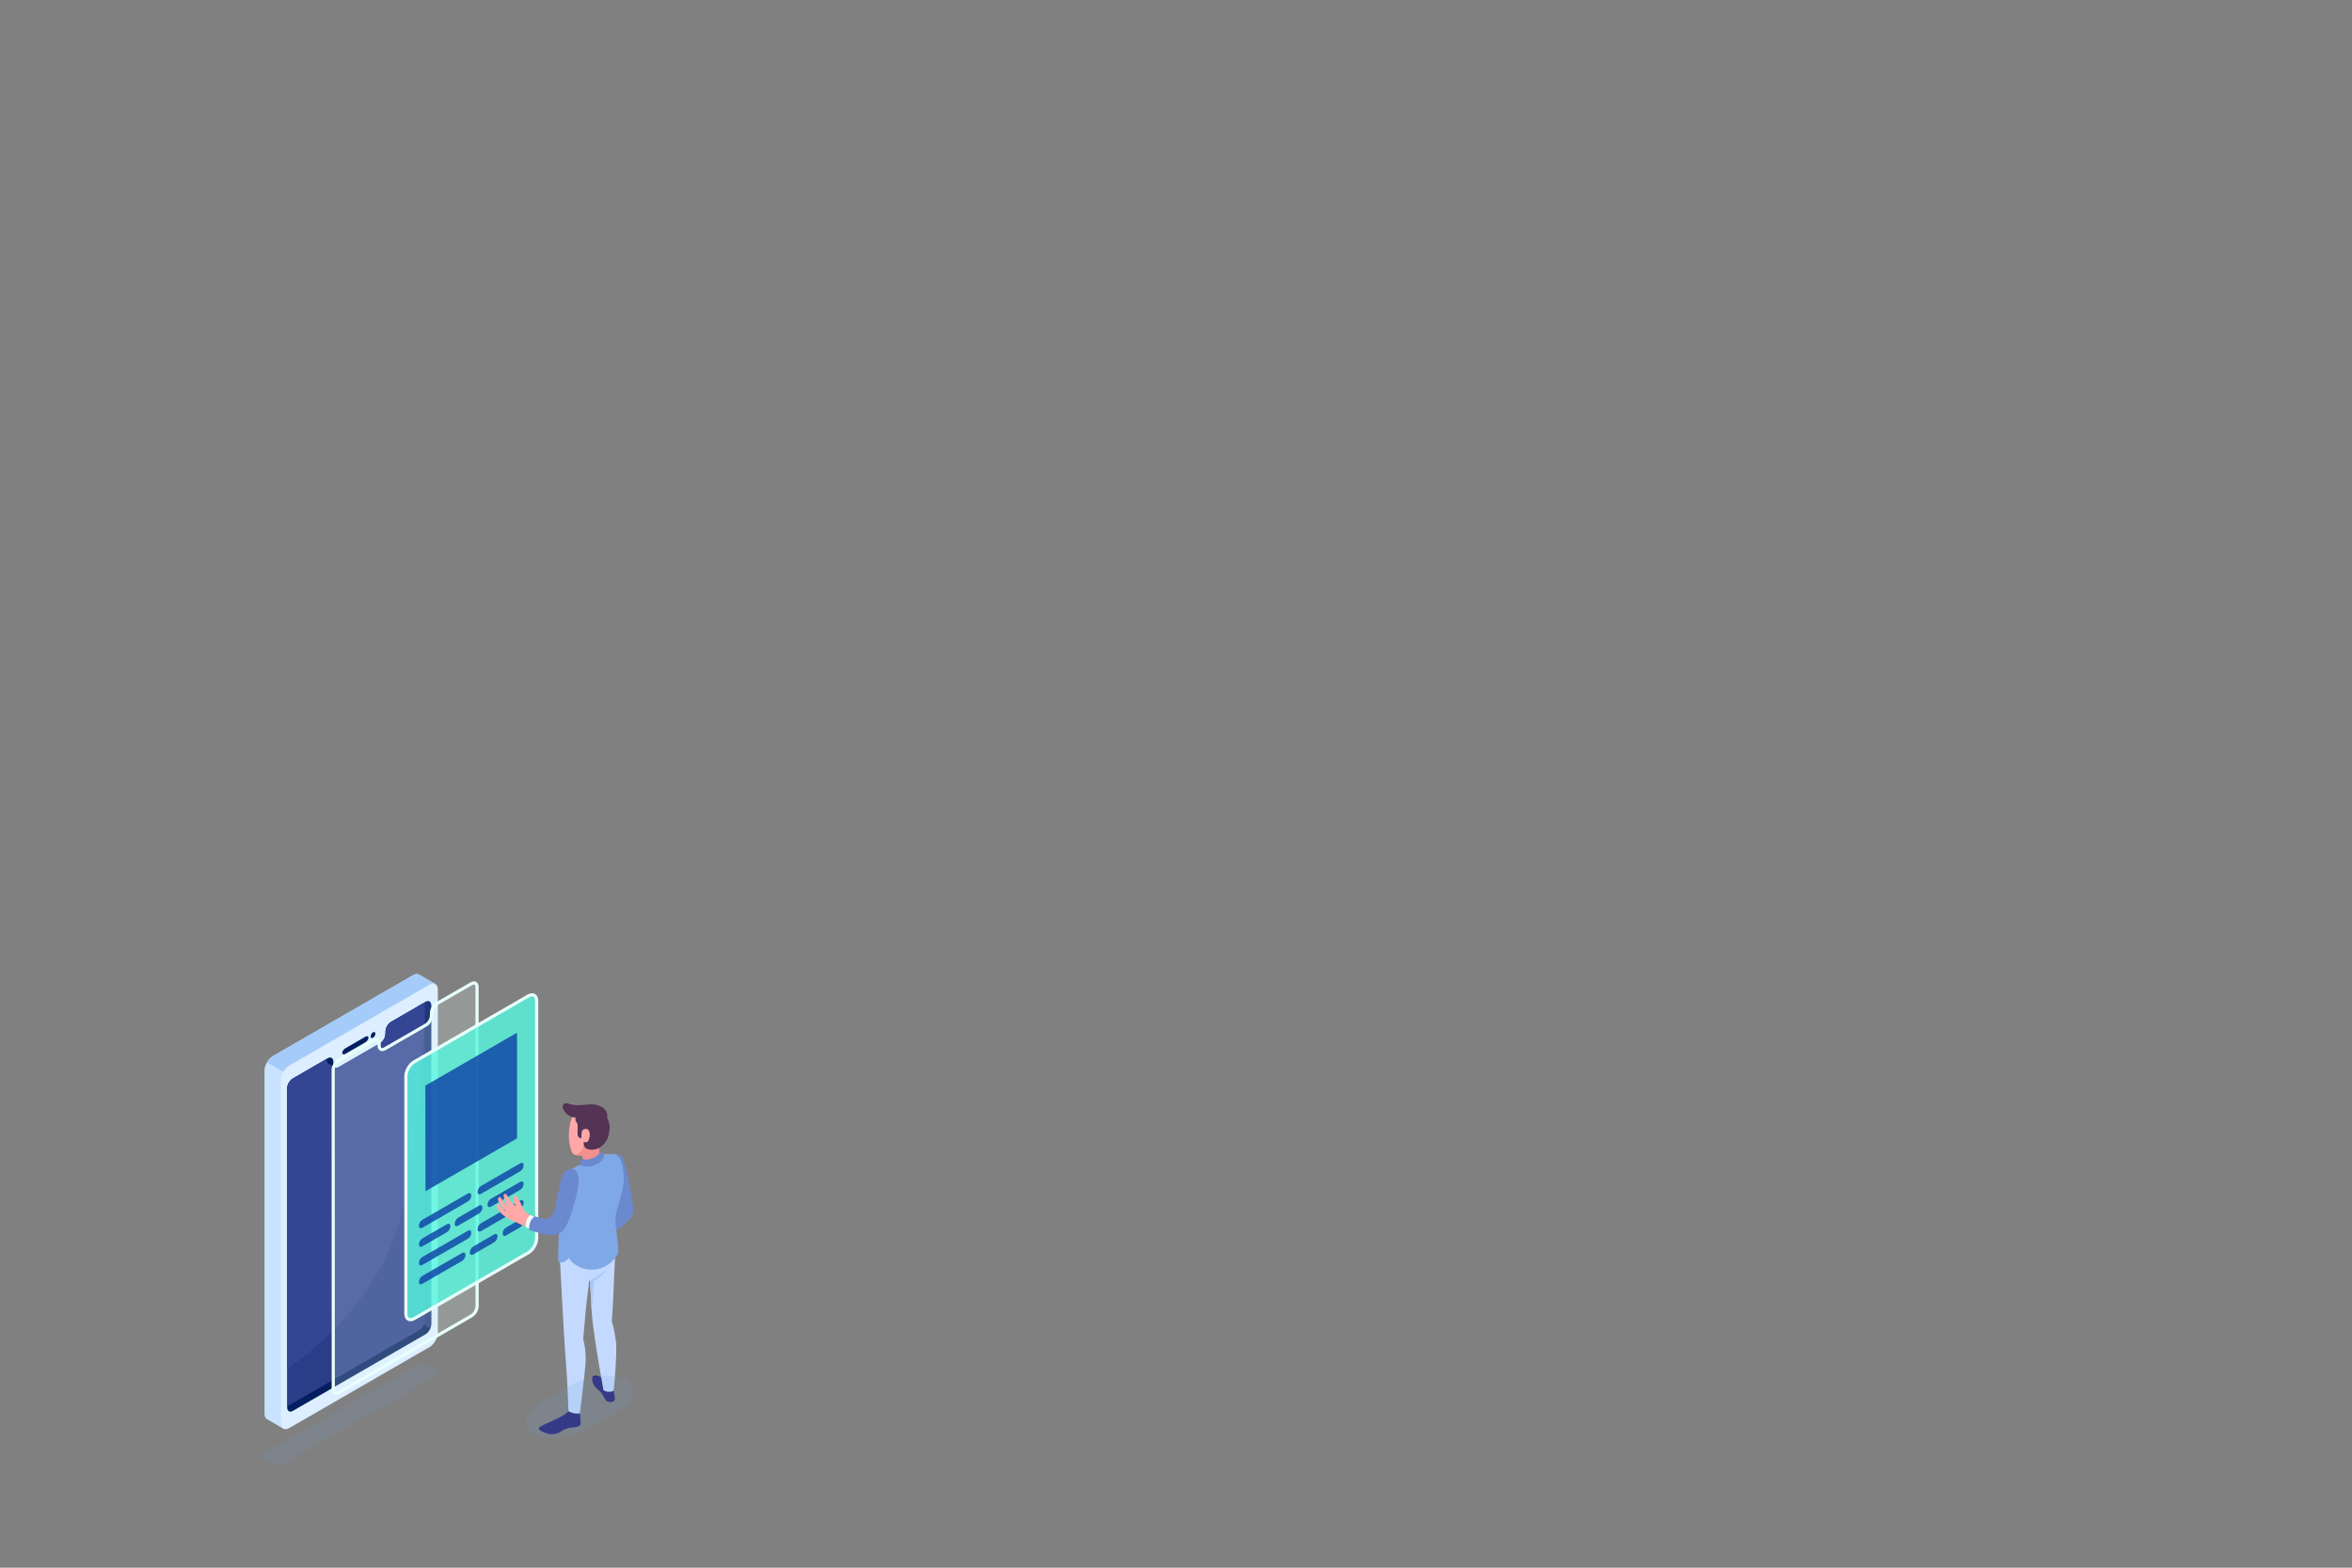 <?xml version="1.0" encoding="utf-8"?>
<!-- Generator: Adobe Illustrator 23.0.3, SVG Export Plug-In . SVG Version: 6.00 Build 0)  -->
<svg version="1.1" xmlns="http://www.w3.org/2000/svg" xmlns:xlink="http://www.w3.org/1999/xlink" x="0px" y="0px"
	 viewBox="0 0 750 500" style="enable-background:new 0 0 750 500;" xml:space="preserve">
<rect x="0" y="0" width="750" height="500" fill="#808080" stroke="none"/>
<style type="text/css">
	.st0{display:none;}
	.st1{fill:#C8E2FF;}
	.st2{fill:#A5CBFA;}
	.st3{fill:#DCEEFF;}
	.st4{fill:#031F60;}
	.st5{fill:#1E3779;}
	.st6{fill:#2B3D89;}
	.st7{fill:#344593;}
	.st8{opacity:0.2;fill:#E9FFFB;}
	.st9{fill:none;stroke:#E9FFFB;stroke-miterlimit:10;}
	.st10{opacity:0.8;fill:#57F7E0;}
	.st11{fill:none;stroke:#E9FFFB;stroke-linecap:round;stroke-miterlimit:10;}
	.st12{opacity:0.8;fill:#0B3FA5;}
	.st13{opacity:0.8;}
	.st14{fill:#0B3FA5;}
	.st15{fill:#FFA8A7;}
	.st16{fill:#6A89CE;}
	.st17{fill:#2D2979;}
	.st18{fill:#C4D9FF;}
	.st19{fill:#AACAF9;}
	.st20{fill:#F28F8F;}
	.st21{fill:#543354;}
	.st22{fill:#7FA8E6;}
	.st23{fill:#F5FBFB;}
	.st24{opacity:0.15;fill:#6B99D1;}
</style>
<g id="Background" class="st0">
</g>
<g id="Objects">
	<g id="XMLID_3980_">
		<g id="XMLID_795_">
			<g id="XMLID_1776_">
				<path id="XMLID_1784_" class="st1" d="M85.13,452.63L85.13,452.63l5.22,3.02l0.89-7.31l41.19-23.79
					c1.47-0.85,2.67-2.92,2.67-4.62l0-90.16l3.73-15.92l-5.22-3.02c0,0,0,0,0,0l-0.01,0l0,0c-0.48-0.27-1.14-0.23-1.87,0.19
					l-44.72,25.82c-1.47,0.85-2.67,2.92-2.67,4.62l0.01,109.44C84.32,451.75,84.63,452.35,85.13,452.63z"/>
				<path id="XMLID_1777_" class="st2" d="M138.82,313.84l-5.22-3.02c0,0,0,0,0,0l-0.01,0l0,0c-0.48-0.27-1.14-0.23-1.87,0.19
					l-44.72,25.82c-0.74,0.43-1.4,1.16-1.89,1.99l23.86,13.78l26.13-14.73l0-8.11L138.82,313.84z"/>
				<g id="XMLID_1774_">
					<path id="XMLID_1771_" class="st3" d="M139.62,315.58c0-1.71-1.19-2.39-2.66-1.54l-44.73,25.82c-1.48,0.85-2.67,2.92-2.67,4.62
						l0.01,109.45c0,1.69,1.19,2.38,2.66,1.54l44.73-25.83c1.48-0.85,2.67-2.92,2.67-4.62L139.62,315.58z M135.7,425.53l-42.3,24.43
						c-0.99,0.56-1.78,0.11-1.78-1.03l-0.03-101.84c0-1.13,0.8-2.52,1.78-3.08l10.84-6.28l0.26-0.14c0.99-0.56,1.78-0.1,1.78,1.03
						v0.71c0,0.5,0.15,0.87,0.42,1.09c0.03,0.02,0.06,0.04,0.1,0.06v0.01c0.32,0.18,0.77,0.15,1.26-0.13l13.13-7.58
						c0.99-0.56,1.78-1.94,1.78-3.08v-0.71c0-1.13,0.8-2.51,1.78-3.08l10.97-6.33c0.98-0.56,1.78-0.11,1.78,1.03l0.02,101.83
						C137.48,423.57,136.69,424.95,135.7,425.53z"/>
					<path id="XMLID_1764_" class="st4" d="M110.13,334.34l6.37-3.68c0.55-0.32,0.99-0.17,0.99,0.32s-0.44,1.15-0.99,1.46
						l-6.37,3.68c-0.55,0.32-0.99,0.17-0.99-0.32C109.14,335.31,109.58,334.66,110.13,334.34z"/>
					<path id="XMLID_1739_" class="st4" d="M118.2,330.54c0,0.48,0.34,0.67,0.75,0.43c0.41-0.24,0.75-0.82,0.75-1.3
						c0-0.48-0.34-0.67-0.75-0.43C118.53,329.48,118.2,330.06,118.2,330.54z"/>
				</g>
				<path id="XMLID_1843_" class="st4" d="M137.48,422.43c0,1.14-0.79,2.52-1.78,3.09l-42.3,24.43c-0.99,0.56-1.78,0.11-1.78-1.03
					v-0.39l-0.03-101.45c0-1.13,0.8-2.52,1.78-3.08l10.84-6.28l0.26-0.14c0.99-0.56,1.78-0.1,1.78,1.03v0.71
					c0,1.14,0.8,1.6,1.79,1.03l13.13-7.58c0.99-0.56,1.78-1.94,1.78-3.08v-0.71c0-1.13,0.8-2.51,1.78-3.08l10.71-6.18l0.26-0.14
					c0.98-0.56,1.78-0.11,1.78,1.03L137.48,422.43z"/>
				<path id="XMLID_1782_" class="st5" d="M135.68,319.58l-0.26,0.14l-2.12,1.22l0,100.46l3.91,2.26c0.16-0.41,0.26-0.83,0.26-1.22
					l-0.02-101.83C137.46,319.47,136.66,319.02,135.68,319.58z"/>
				<path id="XMLID_1787_" class="st6" d="M135.45,421.16c0,1.14-0.79,2.52-1.78,3.09l-42.04,24.29l-0.03-101.45
					c0-1.13,0.8-2.52,1.78-3.08l10.84-6.28v0.32c0,1.14,0.8,1.6,1.79,1.03l0.25-0.14v0.39c0,1.14,0.8,1.6,1.79,1.03l13.13-7.58
					c0.99-0.56,1.78-1.94,1.78-3.08v-0.71c0-1.13,0.8-2.51,1.78-3.08l10.71-6.18L135.45,421.16z"/>
				<path id="XMLID_1783_" class="st7" d="M127.64,388.74c4.91-18.53,7.1-51.36,7.79-64l0-5.02l-10.71,6.18
					c-0.98,0.58-1.78,1.95-1.78,3.08v0.71c0,1.14-0.79,2.52-1.78,3.08l-13.13,7.58c-0.99,0.58-1.79,0.11-1.79-1.03v-0.39l-0.25,0.14
					c-0.99,0.58-1.79,0.11-1.79-1.03v-0.32l-10.84,6.28c-0.98,0.56-1.78,1.95-1.78,3.08l0.03,89.43
					C92.2,436.15,119.76,418.45,127.64,388.74z"/>
				<path id="XMLID_1797_" class="st4" d="M106.67,340.42l-1.97-1.23c-0.33-0.23-0.48-0.62-0.48-1.13v-0.32l0.26-0.14
					c0.99-0.56,1.78-0.1,1.78,1.03v0.71C106.25,339.83,106.4,340.2,106.67,340.42z"/>
			</g>
			<g id="XMLID_1785_">
				<path id="XMLID_1856_" class="st8" d="M151.87,417.82c0.07-0.18,0.13-0.37,0.18-0.56c0.01-0.03,0.02-0.07,0.02-0.1
					c0.04-0.19,0.07-0.38,0.07-0.56l-0.02-101.83c0-1.14-0.8-1.59-1.78-1.03l-0.26,0.14l-2.12,1.22v0l-8.59,4.96
					c-0.98,0.58-1.78,1.95-1.78,3.08v0.71c0,1.14-0.79,2.52-1.78,3.08l-13.12,7.58c-0.99,0.58-1.79,0.11-1.79-1.03v-0.39v-0.32
					c0-1.13-0.79-1.59-1.78-1.03l-0.26,0.14l-10.84,6.28c-0.98,0.56-1.78,1.95-1.78,3.08l0.03,101.45v0.39
					c0,1.14,0.79,1.59,1.78,1.03l42.3-24.43C151,419.31,151.56,418.59,151.87,417.82L151.87,417.82L151.87,417.82z"/>
				<path id="XMLID_1778_" class="st9" d="M151.87,417.82c0.07-0.18,0.13-0.37,0.18-0.56c0.01-0.03,0.02-0.07,0.02-0.1
					c0.04-0.19,0.07-0.38,0.07-0.56l-0.02-101.83c0-1.14-0.8-1.59-1.78-1.03l-0.26,0.14l-2.12,1.22v0l-8.59,4.96
					c-0.98,0.58-1.78,1.95-1.78,3.08v0.71c0,1.14-0.79,2.52-1.78,3.08l-13.12,7.58c-0.99,0.58-1.79,0.11-1.79-1.03v-0.39v-0.32
					c0-1.13-0.79-1.59-1.78-1.03l-0.26,0.14l-10.84,6.28c-0.98,0.56-1.78,1.95-1.78,3.08l0.03,101.45v0.39
					c0,1.14,0.79,1.59,1.78,1.03l42.3-24.43C151,419.31,151.56,418.59,151.87,417.82L151.87,417.82L151.87,417.82z"/>
			</g>
			<g id="XMLID_1866_">
				<path id="XMLID_1788_" class="st10" d="M129.42,343.28V419c0,1.7,1.19,2.39,2.67,1.54l36.38-21c1.47-0.85,2.67-2.92,2.67-4.62
					v-75.73c0-1.7-1.19-2.39-2.67-1.54l-36.38,21C130.61,339.5,129.42,341.57,129.42,343.28z"/>
				<path id="XMLID_1790_" class="st11" d="M129.42,343.28V419c0,1.7,1.19,2.39,2.67,1.54l36.38-21c1.47-0.85,2.67-2.92,2.67-4.62
					v-75.73c0-1.7-1.19-2.39-2.67-1.54l-36.38,21C130.61,339.5,129.42,341.57,129.42,343.28z"/>
				<path id="XMLID_2238_" class="st12" d="M134.66,389.06l14.55-8.4c0.59-0.34,1.07-0.06,1.07,0.62v0.06
					c0,0.68-0.48,1.51-1.07,1.85l-14.55,8.4c-0.59,0.34-1.07,0.06-1.07-0.62v-0.06C133.59,390.22,134.07,389.4,134.66,389.06z"/>
				<path id="XMLID_2235_" class="st12" d="M153.36,378.26l12.54-7.24c0.59-0.34,1.07-0.06,1.07,0.62v0.06
					c0,0.68-0.48,1.51-1.07,1.85l-12.54,7.24c-0.59,0.34-1.07,0.06-1.07-0.62v-0.06C152.29,379.43,152.77,378.6,153.36,378.26z"/>
				<g id="XMLID_2222_" class="st13">
					<g>
						<g id="XMLID_57_">
							<path class="st14" d="M134.66,400.93l14.55-8.4c0.59-0.34,1.07-0.06,1.07,0.62v0.06c0,0.68-0.48,1.51-1.07,1.85l-14.55,8.4
								c-0.59,0.34-1.07,0.06-1.07-0.62v-0.06C133.59,402.1,134.07,401.27,134.66,400.93z"/>
						</g>
						<g id="XMLID_56_">
							<path class="st14" d="M153.36,390.14l12.54-7.24c0.59-0.34,1.07-0.06,1.07,0.62v0.06c0,0.68-0.48,1.51-1.07,1.85l-12.54,7.24
								c-0.59,0.34-1.07,0.06-1.07-0.62v-0.06C152.29,391.31,152.77,390.48,153.36,390.14z"/>
						</g>
					</g>
				</g>
				<g id="XMLID_2199_" class="st13">
					<g>
						<g id="XMLID_67_">
							<path class="st14" d="M134.66,395l7.88-4.55c0.59-0.34,1.07-0.06,1.07,0.62v0.06c0,0.68-0.48,1.51-1.07,1.85l-7.88,4.55
								c-0.59,0.34-1.07,0.06-1.07-0.62v-0.06C133.59,396.16,134.07,395.34,134.66,395z"/>
						</g>
						<g id="XMLID_66_">
							<path class="st14" d="M146.07,388.4l6.68-3.88c0.59-0.34,1.07-0.07,1.07,0.61v0.06c0,0.68-0.48,1.51-1.07,1.85l-6.68,3.88
								c-0.59,0.34-1.07,0.07-1.07-0.61v-0.06C145.01,389.58,145.49,388.75,146.07,388.4z"/>
						</g>
						<g id="XMLID_65_">
							<path class="st14" d="M156.54,382.33l9.35-5.37c0.59-0.34,1.07-0.06,1.07,0.62v0.06c0,0.68-0.48,1.51-1.07,1.85l-9.35,5.37
								c-0.59,0.34-1.07,0.06-1.07-0.62v-0.06C155.48,383.5,155.95,382.67,156.54,382.33z"/>
						</g>
					</g>
				</g>
				<g id="XMLID_1851_" class="st13">
					<g>
						<g id="XMLID_60_">
							<path class="st14" d="M134.66,406.94l12.69-7.31c0.59-0.34,1.07-0.06,1.07,0.62v0.06c0,0.68-0.48,1.51-1.07,1.85l-12.69,7.31
								c-0.59,0.34-1.07,0.06-1.07-0.62v-0.06C133.59,408.11,134.07,407.28,134.66,406.94z"/>
						</g>
						<g id="XMLID_59_">
							<path class="st14" d="M150.89,397.58l6.68-3.88c0.59-0.34,1.07-0.07,1.07,0.61v0.06c0,0.68-0.48,1.51-1.07,1.85l-6.68,3.88
								c-0.59,0.34-1.07,0.07-1.07-0.61v-0.06C149.82,398.75,150.3,397.92,150.89,397.58z"/>
						</g>
						<g id="XMLID_58_">
							<path class="st14" d="M161.36,391.51l4.54-2.61c0.59-0.34,1.07-0.06,1.07,0.62v0.06c0,0.68-0.48,1.51-1.07,1.85l-4.54,2.61
								c-0.59,0.34-1.07,0.06-1.07-0.62v-0.06C160.29,392.68,160.77,391.85,161.36,391.51z"/>
						</g>
					</g>
				</g>
				<polygon id="XMLID_1853_" class="st12" points="135.68,379.92 164.87,363.07 164.87,329.37 135.63,346.25 				"/>
			</g>
		</g>
		<g id="XMLID_3_">
			<path id="XMLID_2492_" class="st15" d="M199.93,376.04c0.19,1.65,2.21,8.44,1.79,10.88c-0.42,2.43-7.19,6.8-7.19,6.8l-0.93-4.16
				l2.86-2.8c0.54-0.52,0.79-1.27,0.68-2.01l-0.83-5.72L199.93,376.04z"/>
			<path id="XMLID_2191_" class="st16" d="M196.39,384.33l-2.78-12.53c-0.37-4.65,3.89-4.24,4.87-2.61
				c0.99,1.63,2.99,12.34,3.09,13.29c0.37,2.42,0.43,3.6,0.21,4.6c-0.21,1-2.58,3.83-7.24,6.63l-0.93-4.16L196.39,384.33z"/>
			<path id="XMLID_2176_" class="st17" d="M195.68,443.51c0,0,0.08,0.73,0.3,1.64c0.17,0.71,0.21,1.64-0.59,1.9
				c-0.8,0.26-1.72,0.17-2.23-0.52c-0.64-0.87-0.98-1.94-1.9-2.78c-0.89-0.81-1.99-1.72-2.32-3c-0.29-1.16-0.11-1.89,0.69-2
				c1-0.15,2.59,0.69,3.4,1.29C193.61,440.46,195.68,443.51,195.68,443.51z"/>
			<path id="XMLID_15_" class="st17" d="M184.88,450.26c0,0,0.06,0.92,0.11,1.66c0.05,0.73,0.32,1.9,0.08,2.45
				c-0.23,0.54-1.44,0.94-2.87,0.93c-0.92-0.01-2.71,0.71-3.34,1.25c-0.9,0.79-2.98,1.1-4.2,0.72c-1.22-0.38-2.58-0.95-2.78-1.51
				c-0.2-0.56,0.43-0.84,3.41-2.21c2.98-1.37,5.18-2.31,6.33-3.88L184.88,450.26z"/>
			<path id="XMLID_14_" class="st18" d="M196.4,427.67c-0.51-3.9-1.31-6.22-1.31-6.22s0.4-5.36,0.59-10.45
				c0.21-5.49,0.55-12.37,0.65-13.74l-17.81,3.96c0,0,1.12,21.29,1.31,24.08c0.2,2.79,0.41,6.66,0.7,10.24
				c0.37,4.53,0.75,14.55,0.75,14.55c1.88,1.09,3.63,0.7,3.63,0.7s1.54-12.5,1.8-15.71c0.35-4.33-0.75-8.03-0.75-8.03
				s0.49-5.52,0.93-10.06c0.38-4.05,0.86-6.47,0.93-8.45l0.35-0.19c0,0,0.36,7.86,0.56,10.65c0.19,2.79,0.61,5.46,1.36,10.65
				c0.65,4.5,2.35,13.75,2.35,13.75c1.88,1.09,3.25,0.11,3.25,0.11S196.91,431.57,196.4,427.67z"/>
			<path id="XMLID_13_" class="st19" d="M187.81,408.54c0,0,4-2.12,6-4.03c0,0-1.86,2.82-4.3,4.06c0,0-0.87,9.76-0.86,9.57
				l-0.5-9.62L187.81,408.54z"/>
			<path id="XMLID_12_" class="st15" d="M193.8,368.16c-1.36,0.06-2.37,0.41-2.54,0.01c-0.13-0.31-0.31-2.12-0.31-2.12
				c0.16-0.39,0.29-0.82,0.29-0.82c1.7-1.05,2.92-2.82,3.15-4.96c0.38-3.66-2.28-6.94-5.94-7.33c-3.44-0.36-5.98,2.06-6.66,5.38
				c-0.36,1.64-0.69,4.9,0.12,7.82c0.44,1.57,0.81,2.01,1.48,2.23c0.24,0.08,1.81,0.2,2.29,0.15l0,0c0,0,0.18,1.02,0.31,1.67
				c0.13,0.65,0.08,1-1.22,1.8c-1.3,0.8,1.97,2.45,4.1,2.29c2.13-0.16,4.54-1.45,5.19-2.83C194.8,369.93,194.73,368.12,193.8,368.16
				z"/>
			<path id="XMLID_11_" class="st20" d="M193.8,368.16c-1.36,0.06-2.37,0.41-2.54,0.01c-0.13-0.31-0.31-2.12-0.31-2.12
				c0.16-0.39,0.29-0.82,0.29-0.82c0.6-0.37,1.14-0.83,1.6-1.37l-4.5,1.49l-1.32-0.27l-0.53-0.31l-0.35-0.62
				c0,0.09-0.21,2.05-0.64,2.72c-0.44,0.67-1.56,1.44-2.17,1.48c0.03,0.01,0.05,0.02,0.07,0.03c0.24,0.08,1.81,0.2,2.29,0.15l0,0
				c0,0,0.18,1.02,0.31,1.67c0.11,0.59,0.07,0.93-0.89,1.58l1.83,1.4l5.47-0.09c0.15-0.09,0.29-0.19,0.43-0.29l1.63-2.51
				C194.71,369.15,194.5,368.13,193.8,368.16z"/>
			<path id="XMLID_10_" class="st21" d="M191.97,365.47c1.67-1.53,2.2-3.04,2.42-5.19c0.38-3.66-2.28-6.94-5.94-7.33
				c-2.37-0.25-4.31,0.83-5.51,2.6c0,0,0.25,0.5,0.62,0.87c0,0-0.3,0.85,0.24,1.45c0.39,0.43,0.41,0.88,0.41,1.62
				c0,0.63-0.08,1.74-0.02,2.43c0.09,0.97,1.17,1.18,1.17,1.18s0.06-2.16,0.25-2.39c0.37-0.8,1.84-1.04,2.27,0.11
				c0.36,0.95,0.17,1.8-0.13,2.72c-0.3,0.92-1.21,0.88-1.61,0.62c0.01,0.44-0.16,1.95,1.29,2.35c1.45,0.41,2.8,0.03,3.54-0.35
				C191.41,365.94,191.97,365.47,191.97,365.47z"/>
			<path id="XMLID_9_" class="st21" d="M183.56,356.43c0,0-1.73,0.16-3.31-1.65c-1.58-1.81-0.69-3.48,1.22-2.73
				c1.9,0.75,5.09,0.33,6.7,0.16c1.61-0.16,5.88,0.7,5.44,4.16L183.56,356.43z"/>
			<path id="XMLID_8_" class="st22" d="M191.84,368.36c0.38,0.94-0.58,2.08-3.13,2.88c-2.55,0.8-2.78-0.23-2.78-0.23
				s-3.73,1.7-4.95,2.55c-1.53,1.07-2.21,4.16-2.41,9.38c-0.24,6.04-0.74,17.96-0.54,19.5c0,0,1.73,1,3.29-1.27
				c0.93,1.53,2.63,2.78,4.85,3.44c3.59,1.07,8.6-0.28,11.01-5.03c-0.04-5.3-1.52-9.74-0.67-12.79c1.96-6.99,3-9.85,2.04-14.49
				c-0.79-3.83-1.89-4.3-3.4-4.27C193.65,368.09,191.84,368.36,191.84,368.36z"/>
			<path id="XMLID_7_" class="st16" d="M191.1,367.3c0,0,0.24-0.15,0.51,0.05c0.27,0.19,1.02,0.91,1.02,0.91s0.23,1.49-1.57,2.61
				c-1.8,1.12-3.96,1.71-6.19,0.65c0,0,0.41-1.45,0.56-1.7c0.15-0.25,0.43-0.28,0.43-0.28s0.57,0.73,2.72,0
				c2.15-0.73,2.56-1.77,2.56-1.77L191.1,367.3z"/>
			<path id="XMLID_4_" class="st15" d="M172.82,388.93c3,0.76,3.71-1.14,4.1-2.7c0.95-3.79,1.47-7.22,2.18-9.37
				c0.84-2.54,1.72-2.94,2.95-3.44c1.45-0.58,2.69,0.64,2.21,3.87c-0.57,3.82-1.32,6.51-2.75,11.03c-0.37,1.18-1.21,3.28-2.46,4.29
				c-1.55,1.25-3.88,1.2-7.41,0.32c-1.5-0.37-3.15-1.27-6-2.6c-0.76-0.36-1.36-0.59-2.82-1.28c-1.47-0.68-2.99-1.82-3.76-2.94
				c-0.77-1.11-0.87-1.64-0.71-1.89c0.2-0.32,0.55-0.25,0.96,0.22c0.41,0.47,1.01,1.31,2.16,2c0,0-0.95-0.98-1.46-1.62
				c-0.51-0.64-0.92-1.33-1.14-1.86c-0.27-0.65,0.29-1.53,0.71-1.07c0.43,0.46,0.63,0.93,1.4,1.87c0.71,0.85,1.39,1.33,1.39,1.33
				s-0.79-1.05-1.28-2.06c-0.49-1.01-0.49-1.52-0.47-1.86c0.02-0.34,0.5-0.74,0.95-0.1c0.41,0.58,0.67,1.48,1.61,2.46
				c0.69,0.71,1.27,1.12,1.28,0.92c0.02-0.2-0.42-0.59-0.66-1.41c-0.23-0.79,0.01-1.7,0.46-1.8c0.45-0.1,0.37-0.07,0.74,0.71
				c0.37,0.77,0.93,1.35,1.36,2.48c0.38,1,0.55,1.4,1.23,2.12C168.34,387.34,169.97,388.21,172.82,388.93z"/>
			<path id="XMLID_2_" class="st23" d="M170.88,388.32l-1.68-0.76c-0.98,0.42-1.78,2.12-1.47,3.88l2.04,0.84L170.88,388.32z"/>
			<path id="XMLID_1_" class="st16" d="M182.27,372.81c-1.95,0.23-2.82,0.79-3.76,5.09c-0.94,4.31-1.54,8.5-2.28,9.45
				c-0.74,0.95-1.09,2.28-5.59,0.6c0,0-2.09,0.81-1.88,4.31c0,0,2.43,0.92,5.15,1.45c2.72,0.53,5.21,0.28,6.86-3.14
				c1.65-3.42,3.41-10.1,3.69-12.82C184.75,375.04,184.05,372.6,182.27,372.81z"/>
			<path id="XMLID_3611_" class="st24" d="M173.22,446.85l8.54-4.93c5.79-3.34,13.79-4.15,17.87-1.79
				c4.08,2.35,2.68,6.97-3.11,10.32l-8.54,4.93c-5.79,3.34-13.79,4.15-17.87,1.8C166.04,454.82,167.43,450.2,173.22,446.85z"/>
		</g>
		<path id="XMLID_3639_" class="st24" d="M83.43,463.97l50.32-28.91c0.47-0.27,1.23-0.27,1.7,0l4.28,2.43
			c0.47,0.27,0.47,0.71,0,0.98l-50.33,28.89c-0.47,0.27-1.23,0.27-1.7,0l-4.27-2.41C82.96,464.68,82.96,464.25,83.43,463.97z"/>
	</g>
</g>
<g id="Designed_by_Freepik">
</g>
</svg>
